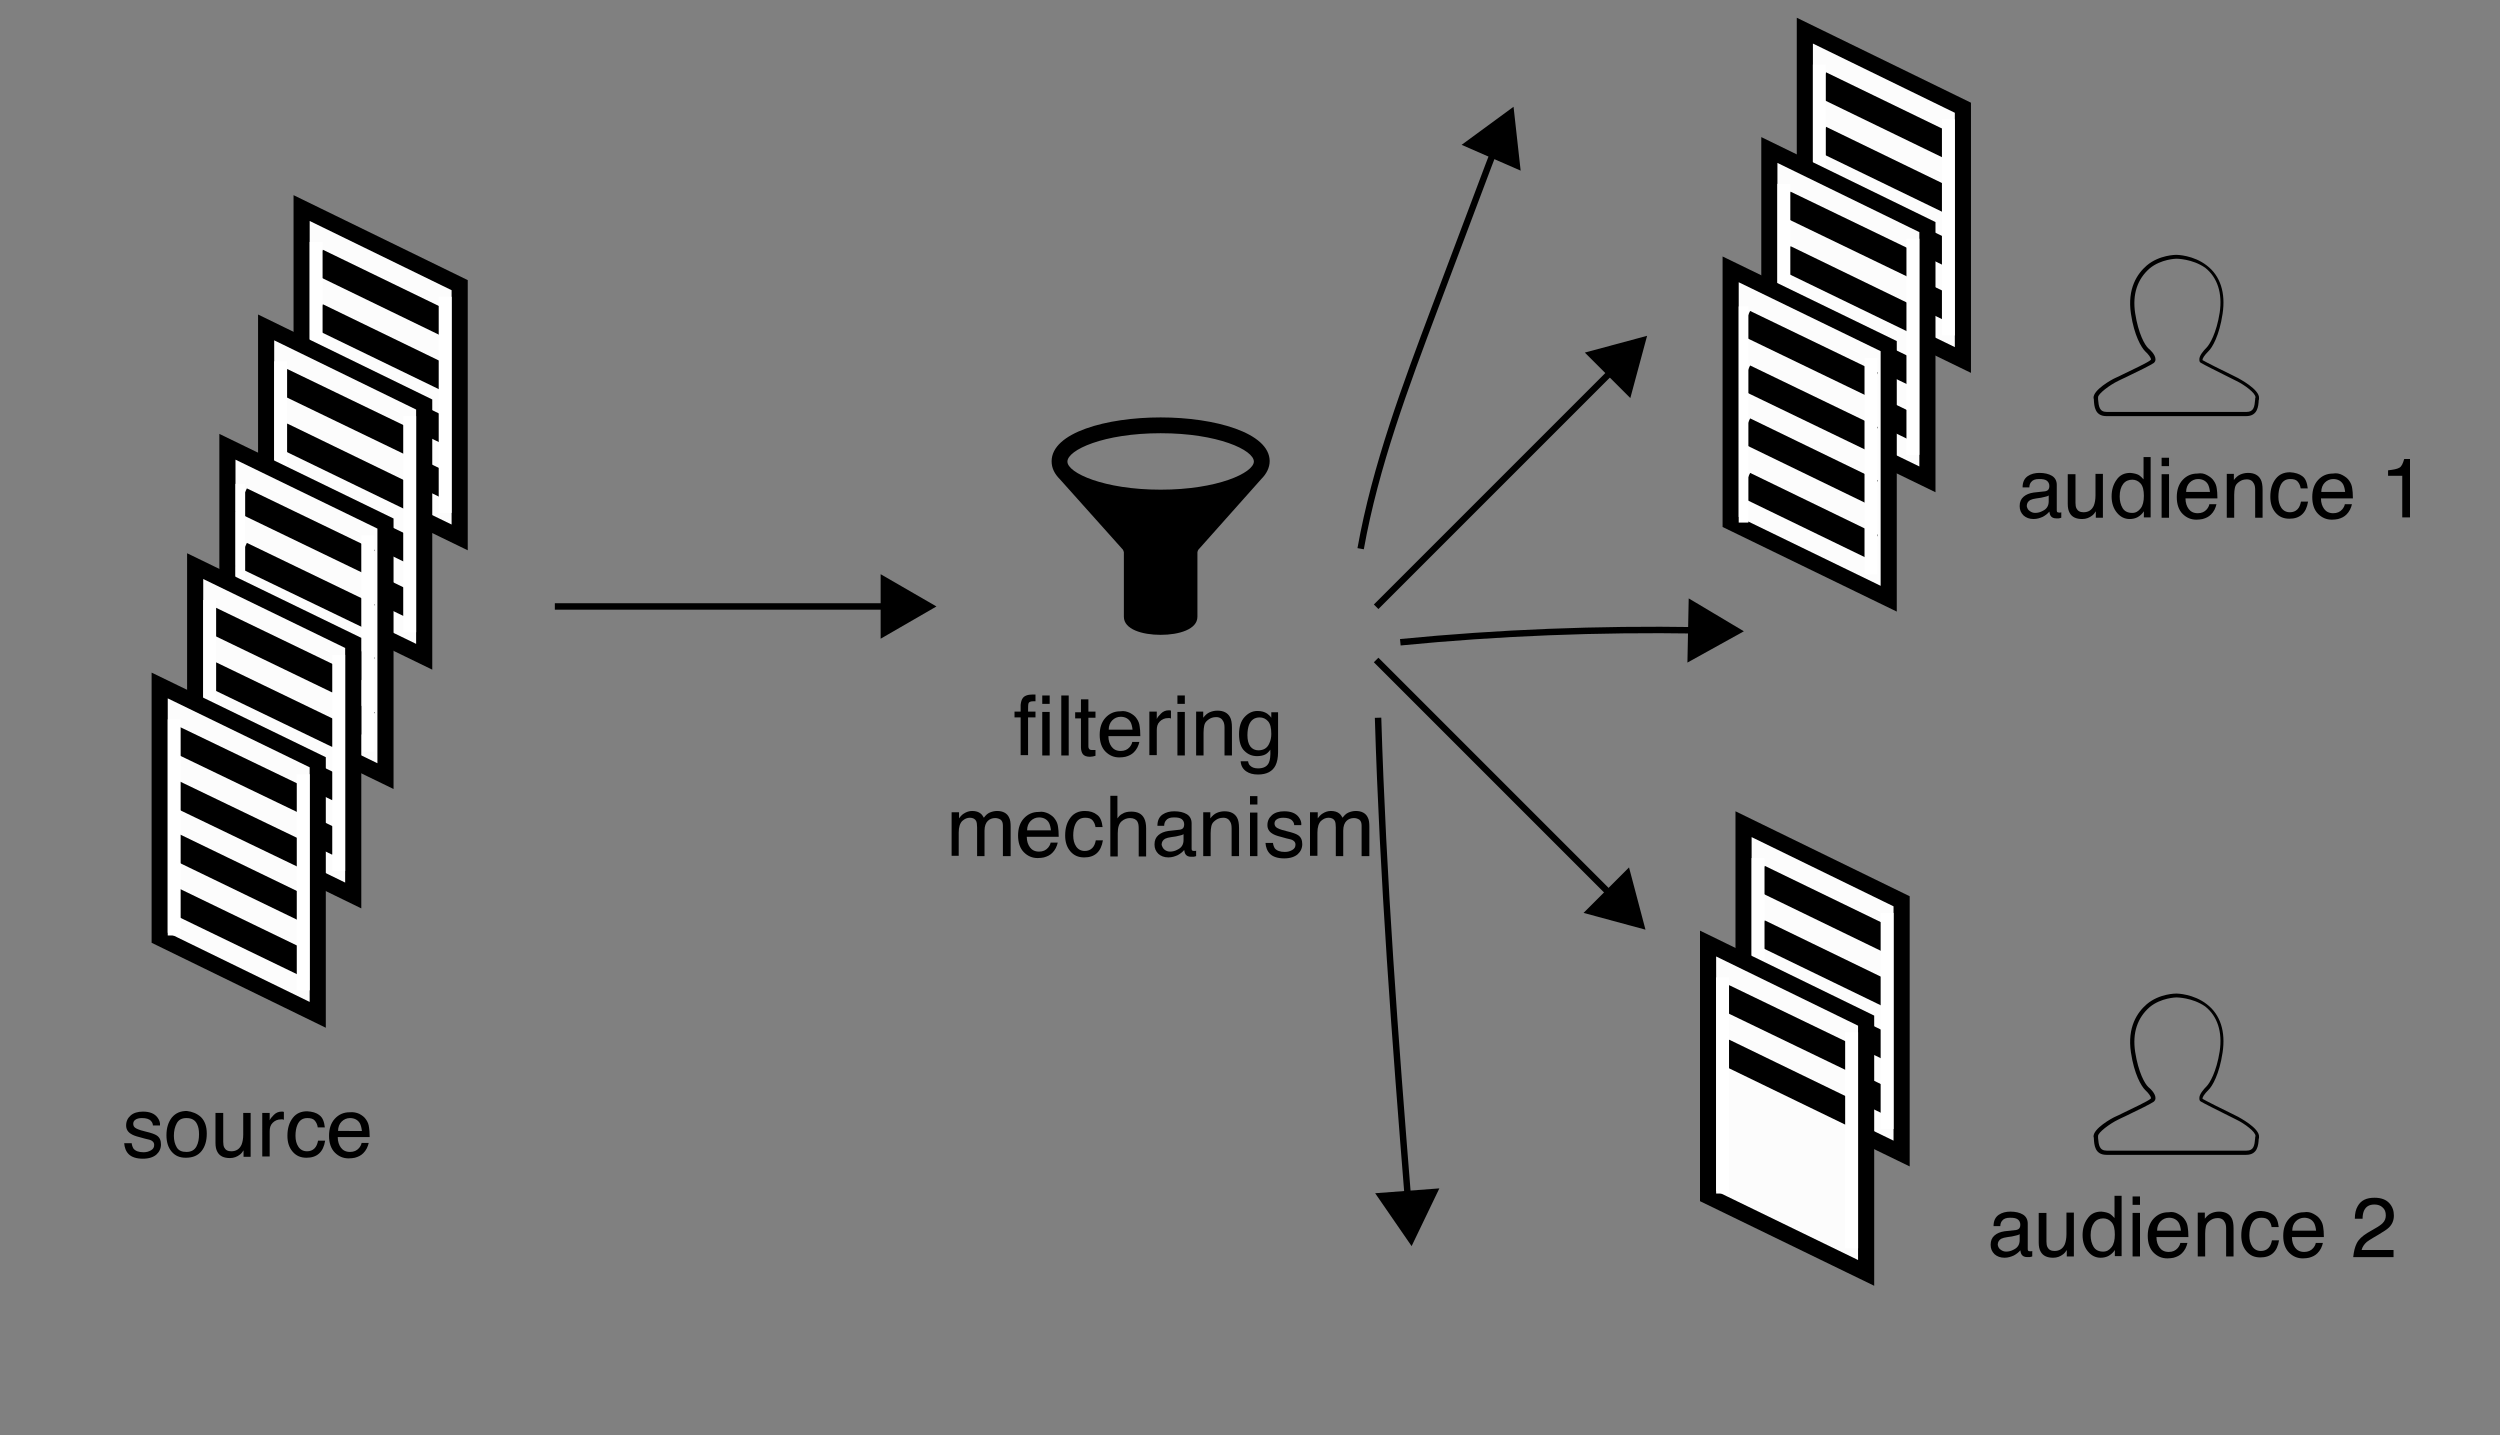 <?xml version="1.0" encoding="utf-8"?>
<!-- Generator: Adobe Illustrator 17.1.0, SVG Export Plug-In . SVG Version: 6.00 Build 0)  -->
<!DOCTYPE svg PUBLIC "-//W3C//DTD SVG 1.1//EN" "http://www.w3.org/Graphics/SVG/1.1/DTD/svg11.dtd">
<svg version="1.1" id="Layer_1" xmlns="http://www.w3.org/2000/svg" xmlns:xlink="http://www.w3.org/1999/xlink" x="0px" y="0px"
	 viewBox="0 0 775 445" style="enable-background:new 0 0 775 445;" xml:space="preserve">
<rect x="0" y="0" width="775" height="445" fill="#808080" stroke="none"/>
<path d="M359.8,151.8c-17.6,0-28.9-5.2-28.9-8.7c0-3.6,11.2-8.8,28.9-8.8s28.9,5.2,28.9,8.8C388.6,146.6,377.4,151.8,359.8,151.8z
	 M359.8,129.4c-16.8,0-33.8,4.7-33.8,13.6c0,2.1,0.9,3.9,2.6,5.6l19.5,21.8c0.1,0.2,0.3,0.6,0.3,0.8v20c0,3.9,5.7,5.6,11.4,5.6
	c5.7,0,11.4-1.7,11.4-5.6v-20c0-0.2,0.2-0.7,0.3-0.8l19.5-21.9c1.6-1.6,2.6-3.5,2.6-5.6C393.5,134.1,376.5,129.4,359.8,129.4z"/>
<g>
	<polygon style="fill:#FCFCFC;stroke:#000000;stroke-width:5;stroke-miterlimit:10;" points="142.5,166.6 93.5,142.8 93.5,64.5 
		142.5,88.4 	"/>
	<line style="fill:none;stroke:#000000;stroke-width:8;stroke-miterlimit:10;" x1="98.3" y1="81" x2="137.9" y2="100.2"/>
	<line style="fill:none;stroke:#000000;stroke-width:8;stroke-miterlimit:10;" x1="98.3" y1="97.9" x2="137.9" y2="117.1"/>
	<line style="fill:none;stroke:#000000;stroke-width:8;stroke-miterlimit:10;" x1="98.3" y1="114.3" x2="137.9" y2="133.5"/>
	<line style="fill:none;stroke:#000000;stroke-width:8;stroke-miterlimit:10;" x1="98.3" y1="131.2" x2="137.9" y2="150.4"/>
	<rect x="96" y="75" style="fill:#FFFFFF;" width="4" height="67"/>
	<rect x="136" y="92" style="fill:#FFFFFF;" width="4" height="67"/>
</g>
<g>
	<polygon style="fill:#FCFCFC;stroke:#000000;stroke-width:5;stroke-miterlimit:10;" points="131.5,203.6 82.5,179.8 82.5,101.5 
		131.5,125.4 	"/>
	<line style="fill:none;stroke:#000000;stroke-width:8;stroke-miterlimit:10;" x1="87.3" y1="118" x2="126.9" y2="137.1"/>
	<line style="fill:none;stroke:#000000;stroke-width:8;stroke-miterlimit:10;" x1="87.3" y1="134.9" x2="126.9" y2="154.1"/>
	<line style="fill:none;stroke:#000000;stroke-width:8;stroke-miterlimit:10;" x1="87.3" y1="151.3" x2="126.9" y2="170.5"/>
	<line style="fill:none;stroke:#000000;stroke-width:8;stroke-miterlimit:10;" x1="87.3" y1="168.2" x2="126.9" y2="187.4"/>
	<rect x="85" y="112" style="fill:#FFFFFF;" width="4" height="67"/>
	<rect x="125" y="129" style="fill:#FFFFFF;" width="4" height="67"/>
</g>
<g>
	<polygon style="fill:#FCFCFC;stroke:#000000;stroke-width:5;stroke-miterlimit:10;" points="119.5,240.6 70.5,216.8 70.5,138.5 
		119.5,162.3 	"/>
	<line style="fill:none;stroke:#000000;stroke-width:8;stroke-miterlimit:10;" x1="74.8" y1="155" x2="114.4" y2="174.1"/>
	<line style="fill:none;stroke:#000000;stroke-width:8;stroke-miterlimit:10;" x1="74.8" y1="171.9" x2="114.4" y2="191"/>
	<line style="fill:none;stroke:#000000;stroke-width:8;stroke-miterlimit:10;" x1="74.8" y1="188.3" x2="114.4" y2="207.5"/>
	<line style="fill:none;stroke:#000000;stroke-width:8;stroke-miterlimit:10;" x1="74.8" y1="205.2" x2="114.4" y2="224.4"/>
	<rect x="73" y="150" style="fill:#FFFFFF;" width="3" height="67"/>
	<rect x="112" y="166" style="fill:#FFFFFF;" width="4" height="67"/>
</g>
<g>
	<polygon style="fill:#FCFCFC;stroke:#000000;stroke-width:5;stroke-miterlimit:10;" points="109.5,277.6 60.5,253.7 60.5,175.5 
		109.5,199.3 	"/>
	<line style="fill:none;stroke:#000000;stroke-width:8;stroke-miterlimit:10;" x1="65.2" y1="192" x2="104.8" y2="211.1"/>
	<line style="fill:none;stroke:#000000;stroke-width:8;stroke-miterlimit:10;" x1="65.2" y1="208.9" x2="104.8" y2="228"/>
	<line style="fill:none;stroke:#000000;stroke-width:8;stroke-miterlimit:10;" x1="65.2" y1="225.3" x2="104.8" y2="244.5"/>
	<line style="fill:none;stroke:#000000;stroke-width:8;stroke-miterlimit:10;" x1="65.2" y1="242.2" x2="104.8" y2="261.4"/>
	<rect x="63" y="186" style="fill:#FFFFFF;" width="4" height="67"/>
	<rect x="103" y="203" style="fill:#FFFFFF;" width="4" height="67"/>
</g>
<g>
	<polygon style="fill:#FCFCFC;stroke:#000000;stroke-width:5;stroke-miterlimit:10;" points="98.5,314.6 49.5,290.7 49.5,212.5 
		98.5,236.3 	"/>
	<line style="fill:none;stroke:#000000;stroke-width:8;stroke-miterlimit:10;" x1="54.1" y1="229" x2="93.8" y2="248.1"/>
	<line style="fill:none;stroke:#000000;stroke-width:8;stroke-miterlimit:10;" x1="54.1" y1="245.9" x2="93.8" y2="265"/>
	<line style="fill:none;stroke:#000000;stroke-width:8;stroke-miterlimit:10;" x1="54.1" y1="262.3" x2="93.8" y2="281.5"/>
	<line style="fill:none;stroke:#000000;stroke-width:8;stroke-miterlimit:10;" x1="54.1" y1="279.2" x2="93.8" y2="298.4"/>
	<rect x="52" y="223" style="fill:#FFFFFF;" width="4" height="67"/>
	<rect x="92" y="240" style="fill:#FFFFFF;" width="4" height="67"/>
</g>
<g>
	<polygon style="fill:#FCFCFC;stroke:#000000;stroke-width:5;stroke-miterlimit:10;" points="608.5,111.6 559.5,87.8 559.5,9.5 
		608.5,33.4 	"/>
	<line style="fill:none;stroke:#000000;stroke-width:8;stroke-miterlimit:10;" x1="564.3" y1="26" x2="603.9" y2="45.2"/>
	<line style="fill:none;stroke:#000000;stroke-width:8;stroke-miterlimit:10;" x1="564.3" y1="42.9" x2="603.9" y2="62.1"/>
	<line style="fill:none;stroke:#000000;stroke-width:8;stroke-miterlimit:10;" x1="564.3" y1="59.3" x2="603.9" y2="78.5"/>
	<line style="fill:none;stroke:#000000;stroke-width:8;stroke-miterlimit:10;" x1="564.3" y1="76.2" x2="603.9" y2="95.4"/>
	<rect x="562" y="20" style="fill:#FFFFFF;" width="4" height="67"/>
	<rect x="602" y="37" style="fill:#FFFFFF;" width="4" height="67"/>
</g>
<g>
	<polygon style="fill:#FCFCFC;stroke:#000000;stroke-width:5;stroke-miterlimit:10;" points="597.5,148.6 548.5,124.8 548.5,46.5 
		597.5,70.4 	"/>
	<line style="fill:none;stroke:#000000;stroke-width:8;stroke-miterlimit:10;" x1="553.3" y1="63" x2="592.9" y2="82.1"/>
	<line style="fill:none;stroke:#000000;stroke-width:8;stroke-miterlimit:10;" x1="553.3" y1="79.9" x2="592.9" y2="99.1"/>
	<line style="fill:none;stroke:#000000;stroke-width:8;stroke-miterlimit:10;" x1="553.3" y1="96.3" x2="592.9" y2="115.5"/>
	<line style="fill:none;stroke:#000000;stroke-width:8;stroke-miterlimit:10;" x1="553.3" y1="113.2" x2="592.9" y2="132.4"/>
	<rect x="551" y="57" style="fill:#FFFFFF;" width="4" height="67"/>
	<rect x="591" y="74" style="fill:#FFFFFF;" width="4" height="67"/>
</g>
<polygon style="fill:#FCFCFC;stroke:#000000;stroke-width:5;stroke-miterlimit:10;" points="585.5,185.6 536.5,161.8 536.5,83.5 
	585.5,107.3 "/>
<line style="fill:none;stroke:#000000;stroke-width:8;stroke-miterlimit:10;" x1="540.8" y1="100" x2="580.4" y2="119.1"/>
<line style="fill:none;stroke:#000000;stroke-width:8;stroke-miterlimit:10;" x1="540.8" y1="116.9" x2="580.4" y2="136"/>
<line style="fill:none;stroke:#000000;stroke-width:8;stroke-miterlimit:10;" x1="540.8" y1="133.3" x2="580.4" y2="152.5"/>
<line style="fill:none;stroke:#000000;stroke-width:8;stroke-miterlimit:10;" x1="540.8" y1="150.2" x2="580.4" y2="169.4"/>
<rect x="539" y="95" style="fill:#FFFFFF;" width="3" height="67"/>
<rect x="578" y="111" style="fill:#FFFFFF;" width="4" height="67"/>
<g>
	<polygon style="fill:#FCFCFC;stroke:#000000;stroke-width:5;stroke-miterlimit:10;" points="589.5,357.6 540.5,333.8 540.5,255.5 
		589.5,279.4 	"/>
	<line style="fill:none;stroke:#000000;stroke-width:8;stroke-miterlimit:10;" x1="545.3" y1="272" x2="584.9" y2="291.2"/>
	<line style="fill:none;stroke:#000000;stroke-width:8;stroke-miterlimit:10;" x1="545.3" y1="288.9" x2="584.9" y2="308.1"/>
	<line style="fill:none;stroke:#000000;stroke-width:8;stroke-miterlimit:10;" x1="545.3" y1="305.3" x2="584.9" y2="324.5"/>
	<line style="fill:none;stroke:#000000;stroke-width:8;stroke-miterlimit:10;" x1="545.3" y1="322.2" x2="584.9" y2="341.4"/>
	<rect x="543" y="266" style="fill:#FFFFFF;" width="4" height="67"/>
	<rect x="583" y="283" style="fill:#FFFFFF;" width="4" height="67"/>
</g>
<polygon style="fill:#FCFCFC;stroke:#000000;stroke-width:5;stroke-miterlimit:10;" points="578.5,394.6 529.5,370.8 529.5,292.5 
	578.5,316.4 "/>
<line style="fill:none;stroke:#000000;stroke-width:8;stroke-miterlimit:10;" x1="534.3" y1="309" x2="573.9" y2="328.1"/>
<line style="fill:none;stroke:#000000;stroke-width:8;stroke-miterlimit:10;" x1="534.3" y1="325.9" x2="573.9" y2="345.1"/>
<rect x="532" y="303" style="fill:#FFFFFF;" width="4" height="67"/>
<rect x="572" y="320" style="fill:#FFFFFF;" width="4" height="67"/>
<path d="M674.7,80.2c-0.1,0-4.8,0.1-8.3,3c-3.8,3.3-5.4,8-4.5,13.9c1,6.4,3,9.9,4.1,10.9c0.4,0.3,2.2,1.9,2.2,3.4
	c0,0.5-0.2,0.8-0.5,1.1c-0.8,0.6-4.6,2.5-8.8,4.5c-1,0.5-1.8,0.8-2.3,1.1c-2.5,1.2-6.3,4-6.2,5.1c0,0.2,0,0.4,0,0.6
	c0.2,2.2,0.4,3.9,2.7,3.9h43.3c2.3,0,2.5-1.6,2.7-3.9c0-0.2,0-0.4,0.1-0.6c0.1-1.3-3.4-3.9-5.9-5.1c-0.4-0.2-1-0.5-1.8-0.9
	c-4.2-2.1-8.4-4.2-9.2-4.7c-0.4-0.2-0.5-0.5-0.5-1c-0.1-1.2,1.3-2.8,2.2-3.7c1-1,3.1-4.5,4.1-10.9c0.9-6-0.7-10.9-4.5-13.9
	C679.6,80.2,674.7,80.2,674.7,80.2z M696.3,129H653c-3.6,0-3.8-3.1-3.9-5c0-0.2,0-0.4-0.1-0.6c-0.2-2.5,5.7-5.8,6.9-6.3
	c0.5-0.2,1.3-0.6,2.3-1.1c2.7-1.3,7.8-3.7,8.5-4.4c0.1-0.1,0.1-0.1,0.1-0.2c0-0.5-0.8-1.6-1.8-2.5c-1.2-1.2-3.4-4.9-4.4-11.6
	c-1.2-7.9,2-12.5,4.9-15c3.9-3.3,9-3.3,9.2-3.3c0.2,0,5.3,0.1,9.4,3.3c4.2,3.2,5.9,8.5,4.9,15c-1,6.7-3.2,10.5-4.4,11.6
	c-1.3,1.3-1.9,2.3-1.8,2.7c0,0.1,0,0.1,0.1,0.1c0.8,0.5,6.2,3.2,9.1,4.6c0.8,0.4,1.4,0.7,1.8,0.9c0.1,0.1,6.8,3.5,6.5,6.3
	c0,0.2,0,0.4-0.1,0.6C700.1,125.9,699.9,129,696.3,129z"/>
<path d="M674.7,309.2c-0.1,0-4.8,0.1-8.3,3c-3.8,3.3-5.4,8-4.5,13.9c1,6.4,3,9.9,4.1,10.9c0.4,0.3,2.2,1.9,2.2,3.4
	c0,0.5-0.2,0.8-0.5,1.1c-0.8,0.6-4.6,2.5-8.8,4.5c-1,0.5-1.8,0.8-2.3,1.1c-2.5,1.2-6.3,4-6.2,5.1c0,0.2,0,0.4,0,0.6
	c0.2,2.2,0.4,3.9,2.7,3.9h43.3c2.3,0,2.5-1.6,2.7-3.9c0-0.2,0-0.4,0.1-0.6c0.1-1.3-3.4-3.9-5.9-5.1c-0.4-0.2-1-0.5-1.8-0.9
	c-4.2-2.1-8.4-4.2-9.2-4.7c-0.4-0.2-0.5-0.5-0.5-1c-0.1-1.2,1.3-2.8,2.2-3.7c1-1,3.1-4.5,4.1-10.9c0.9-6-0.7-10.9-4.5-13.9
	C679.6,309.2,674.7,309.2,674.7,309.2z M696.3,358H653c-3.6,0-3.8-3.1-3.9-5c0-0.2,0-0.4-0.1-0.6c-0.2-2.5,5.7-5.8,6.9-6.3
	c0.5-0.2,1.3-0.6,2.3-1.1c2.7-1.3,7.8-3.7,8.5-4.4c0.1-0.1,0.1-0.1,0.1-0.2c0-0.5-0.8-1.6-1.8-2.5c-1.2-1.2-3.4-4.9-4.4-11.6
	c-1.2-7.9,2-12.5,4.9-15c3.9-3.3,9-3.3,9.2-3.3c0.2,0,5.3,0.1,9.4,3.3c4.2,3.2,5.9,8.5,4.9,15c-1,6.7-3.2,10.5-4.4,11.6
	c-1.3,1.3-1.9,2.3-1.8,2.7c0,0.1,0,0.1,0.1,0.1c0.8,0.5,6.2,3.2,9.1,4.6c0.8,0.4,1.4,0.7,1.8,0.9c0.1,0.1,6.8,3.5,6.5,6.3
	c0,0.2,0,0.4-0.1,0.6C700.1,354.9,699.9,358,696.3,358z"/>
<g>
	<g>
		<path d="M634,152.3c0.5-0.1,0.9-0.3,1.1-0.7c0.1-0.2,0.2-0.5,0.2-0.9c0-0.8-0.3-1.3-0.8-1.7c-0.6-0.4-1.3-0.5-2.4-0.5
			c-1.2,0-2,0.3-2.5,1c-0.3,0.4-0.5,0.9-0.5,1.6h-2.1c0-1.7,0.6-2.8,1.6-3.5c1-0.7,2.3-1,3.6-1c1.6,0,2.9,0.3,3.9,0.9
			c1,0.6,1.5,1.6,1.5,2.8v7.8c0,0.2,0,0.4,0.1,0.6c0.1,0.1,0.3,0.2,0.6,0.2c0.1,0,0.2,0,0.3,0s0.3,0,0.4-0.1v1.7
			c-0.4,0.1-0.6,0.2-0.8,0.2s-0.4,0-0.8,0c-0.8,0-1.4-0.3-1.7-0.8c-0.2-0.3-0.3-0.7-0.4-1.3c-0.5,0.6-1.1,1.1-2,1.6
			c-0.9,0.4-1.8,0.7-2.9,0.7c-1.3,0-2.3-0.4-3.1-1.1c-0.8-0.8-1.2-1.7-1.2-2.9c0-1.3,0.4-2.2,1.2-2.9c0.8-0.7,1.8-1.1,3.1-1.3
			L634,152.3z M629.2,158.4c0.5,0.4,1.1,0.6,1.7,0.6c0.8,0,1.6-0.2,2.3-0.6c1.3-0.6,1.9-1.6,1.9-3v-1.8c-0.3,0.2-0.6,0.3-1.1,0.4
			c-0.4,0.1-0.9,0.2-1.3,0.3l-1.4,0.2c-0.8,0.1-1.5,0.3-1.9,0.5c-0.7,0.4-1.1,1-1.1,1.9C628.4,157.5,628.7,158.1,629.2,158.4z"/>
		<path d="M643.4,146.9v9c0,0.7,0.1,1.3,0.3,1.7c0.4,0.8,1.1,1.2,2.2,1.2c1.5,0,2.6-0.7,3.2-2.1c0.3-0.8,0.5-1.8,0.5-3.1v-6.7h2.3
			v13.6h-2.2l0-2c-0.3,0.5-0.7,1-1.1,1.3c-0.9,0.7-1.9,1.1-3.1,1.1c-1.9,0-3.2-0.6-3.9-1.9c-0.4-0.7-0.6-1.6-0.6-2.8v-9.2H643.4z"/>
		<path d="M663.1,147.3c0.4,0.3,0.9,0.7,1.4,1.3v-6.9h2.2v18.7h-2.1v-1.9c-0.5,0.8-1.2,1.4-1.9,1.8c-0.7,0.4-1.6,0.6-2.5,0.6
			c-1.5,0-2.8-0.6-3.9-1.9c-1.1-1.3-1.7-3-1.7-5.1c0-2,0.5-3.7,1.5-5.1c1-1.5,2.4-2.2,4.3-2.2C661.5,146.7,662.4,146.9,663.1,147.3z
			 M658,157.5c0.6,1,1.6,1.5,3,1.5c1.1,0,1.9-0.5,2.6-1.4c0.7-0.9,1-2.2,1-3.9c0-1.7-0.3-3-1-3.8c-0.7-0.8-1.6-1.2-2.6-1.2
			c-1.1,0-2.1,0.4-2.8,1.3c-0.7,0.9-1.1,2.2-1.1,3.9C657.1,155.3,657.4,156.5,658,157.5z"/>
		<path d="M670.1,141.9h2.3v2.6h-2.3V141.9z M670.1,147h2.3v13.5h-2.3V147z"/>
		<path d="M684.2,147.3c0.9,0.5,1.6,1,2.1,1.8c0.5,0.7,0.8,1.5,0.9,2.4c0.1,0.6,0.2,1.6,0.2,3h-9.9c0,1.4,0.4,2.5,1,3.3
			s1.5,1.3,2.8,1.3c1.2,0,2.1-0.4,2.8-1.2c0.4-0.5,0.7-1,0.8-1.6h2.2c-0.1,0.5-0.3,1.1-0.6,1.7c-0.3,0.6-0.7,1.1-1.1,1.5
			c-0.7,0.7-1.5,1.1-2.6,1.4c-0.5,0.1-1.2,0.2-1.9,0.2c-1.7,0-3.1-0.6-4.3-1.8c-1.2-1.2-1.8-3-1.8-5.2c0-2.2,0.6-4,1.8-5.3
			s2.7-2,4.6-2C682.4,146.6,683.3,146.8,684.2,147.3z M685.1,152.6c-0.1-1-0.3-1.8-0.6-2.4c-0.6-1.1-1.7-1.7-3.1-1.7
			c-1,0-1.9,0.4-2.6,1.1s-1.1,1.7-1.1,2.9H685.1z"/>
		<path d="M690.3,146.9h2.2v1.9c0.6-0.8,1.3-1.4,2-1.7s1.5-0.5,2.4-0.5c1.9,0,3.2,0.7,3.9,2c0.4,0.7,0.6,1.8,0.6,3.2v8.7h-2.3v-8.6
			c0-0.8-0.1-1.5-0.4-2c-0.4-0.8-1.1-1.3-2.2-1.3c-0.5,0-1,0.1-1.3,0.2c-0.6,0.2-1.2,0.6-1.7,1.1c-0.4,0.4-0.6,0.9-0.7,1.4
			c-0.1,0.5-0.2,1.2-0.2,2.1v7.1h-2.3V146.9z"/>
		<path d="M713.7,147.6c1,0.7,1.5,2,1.7,3.8h-2.2c-0.1-0.8-0.4-1.5-0.9-2.1s-1.3-0.8-2.3-0.8c-1.5,0-2.5,0.7-3.1,2.1
			c-0.4,0.9-0.6,2.1-0.6,3.4c0,1.4,0.3,2.5,0.9,3.4c0.6,0.9,1.5,1.4,2.7,1.4c0.9,0,1.7-0.3,2.3-0.9c0.6-0.6,0.9-1.4,1.1-2.4h2.2
			c-0.3,1.8-0.9,3.1-1.9,4s-2.3,1.3-3.9,1.3c-1.8,0-3.2-0.6-4.3-1.9s-1.6-2.9-1.6-4.9c0-2.4,0.6-4.2,1.7-5.6s2.6-2,4.4-2
			C711.5,146.5,712.8,146.9,713.7,147.6z"/>
		<path d="M726.2,147.3c0.9,0.5,1.6,1,2.1,1.8c0.5,0.7,0.8,1.5,0.9,2.4c0.1,0.6,0.2,1.6,0.2,3h-9.9c0,1.4,0.4,2.5,1,3.3
			s1.5,1.3,2.8,1.3c1.2,0,2.1-0.4,2.8-1.2c0.4-0.5,0.7-1,0.8-1.6h2.2c-0.1,0.5-0.3,1.1-0.6,1.7c-0.3,0.6-0.7,1.1-1.1,1.5
			c-0.7,0.7-1.5,1.1-2.6,1.4c-0.5,0.1-1.2,0.2-1.9,0.2c-1.7,0-3.1-0.6-4.3-1.8c-1.2-1.2-1.8-3-1.8-5.2c0-2.2,0.6-4,1.8-5.3
			s2.7-2,4.6-2C724.3,146.6,725.3,146.8,726.2,147.3z M727,152.6c-0.1-1-0.3-1.8-0.6-2.4c-0.6-1.1-1.7-1.7-3.1-1.7
			c-1,0-1.9,0.4-2.6,1.1s-1.1,1.7-1.1,2.9H727z"/>
		<path d="M740.3,147.6v-1.8c1.7-0.2,2.8-0.4,3.5-0.8s1.1-1.3,1.5-2.7h1.8v18.1h-2.4v-12.9H740.3z"/>
	</g>
</g>
<g>
	<path d="M625,381.3c0.5-0.1,0.9-0.3,1.1-0.7c0.1-0.2,0.2-0.5,0.2-0.9c0-0.8-0.3-1.3-0.8-1.7c-0.6-0.4-1.3-0.5-2.4-0.5
		c-1.2,0-2,0.3-2.5,1c-0.3,0.4-0.5,0.9-0.5,1.6h-2.1c0-1.7,0.6-2.8,1.6-3.5c1-0.7,2.3-1,3.6-1c1.6,0,2.9,0.3,3.9,0.9
		c1,0.6,1.5,1.6,1.5,2.8v7.8c0,0.2,0,0.4,0.1,0.6c0.1,0.1,0.3,0.2,0.6,0.2c0.1,0,0.2,0,0.3,0s0.3,0,0.4-0.1v1.7
		c-0.4,0.1-0.6,0.2-0.8,0.2s-0.4,0-0.8,0c-0.8,0-1.4-0.3-1.7-0.8c-0.2-0.3-0.3-0.7-0.4-1.3c-0.5,0.6-1.1,1.1-2,1.6
		c-0.9,0.4-1.8,0.7-2.9,0.7c-1.3,0-2.3-0.4-3.1-1.1c-0.8-0.8-1.2-1.7-1.2-2.9c0-1.3,0.4-2.2,1.2-2.9c0.8-0.7,1.8-1.1,3.1-1.3
		L625,381.3z M620.2,387.4c0.5,0.4,1.1,0.6,1.7,0.6c0.8,0,1.6-0.2,2.3-0.6c1.3-0.6,1.9-1.6,1.9-3v-1.8c-0.3,0.2-0.6,0.3-1.1,0.4
		c-0.4,0.1-0.9,0.2-1.3,0.3l-1.4,0.2c-0.8,0.1-1.5,0.3-1.9,0.5c-0.7,0.4-1.1,1-1.1,1.9C619.4,386.5,619.7,387.1,620.2,387.4z"/>
	<path d="M634.4,375.9v9c0,0.7,0.1,1.3,0.3,1.7c0.4,0.8,1.1,1.2,2.2,1.2c1.5,0,2.6-0.7,3.2-2.1c0.3-0.8,0.5-1.8,0.5-3.1v-6.7h2.3
		v13.6h-2.2l0-2c-0.3,0.5-0.7,1-1.1,1.3c-0.9,0.7-1.9,1.1-3.1,1.1c-1.9,0-3.2-0.6-3.9-1.9c-0.4-0.7-0.6-1.6-0.6-2.8v-9.2H634.4z"/>
	<path d="M654.1,376.3c0.4,0.3,0.9,0.7,1.4,1.3v-6.9h2.2v18.7h-2.1v-1.9c-0.5,0.8-1.2,1.4-1.9,1.8c-0.7,0.4-1.6,0.6-2.5,0.6
		c-1.5,0-2.8-0.6-3.9-1.9c-1.1-1.3-1.7-3-1.7-5.1c0-2,0.5-3.7,1.5-5.1c1-1.5,2.4-2.2,4.3-2.2C652.5,375.7,653.4,375.9,654.1,376.3z
		 M649,386.5c0.6,1,1.6,1.5,3,1.5c1.1,0,1.9-0.5,2.6-1.4c0.7-0.9,1-2.2,1-3.9c0-1.7-0.3-3-1-3.8c-0.7-0.8-1.6-1.2-2.6-1.2
		c-1.1,0-2.1,0.4-2.8,1.3c-0.7,0.9-1.1,2.2-1.1,3.9C648.1,384.3,648.4,385.5,649,386.5z"/>
	<path d="M661.1,370.9h2.3v2.6h-2.3V370.9z M661.1,376h2.3v13.5h-2.3V376z"/>
	<path d="M675.2,376.3c0.9,0.5,1.6,1,2.1,1.8c0.5,0.7,0.8,1.5,0.9,2.4c0.1,0.6,0.2,1.6,0.2,3h-9.9c0,1.4,0.4,2.5,1,3.3
		s1.5,1.3,2.8,1.3c1.2,0,2.1-0.4,2.8-1.2c0.4-0.5,0.7-1,0.8-1.6h2.2c-0.1,0.5-0.3,1.1-0.6,1.7c-0.3,0.6-0.7,1.1-1.1,1.5
		c-0.7,0.7-1.5,1.1-2.6,1.4c-0.5,0.1-1.2,0.2-1.9,0.2c-1.7,0-3.1-0.6-4.3-1.8c-1.2-1.2-1.8-3-1.8-5.2c0-2.2,0.6-4,1.8-5.3
		s2.7-2,4.6-2C673.4,375.6,674.3,375.8,675.2,376.3z M676.1,381.6c-0.1-1-0.3-1.8-0.6-2.4c-0.6-1.1-1.7-1.7-3.1-1.7
		c-1,0-1.9,0.4-2.6,1.1s-1.1,1.7-1.1,2.9H676.1z"/>
	<path d="M681.3,375.9h2.2v1.9c0.6-0.8,1.3-1.4,2-1.7s1.5-0.5,2.4-0.5c1.9,0,3.2,0.7,3.9,2c0.4,0.7,0.6,1.8,0.6,3.2v8.7h-2.3v-8.6
		c0-0.8-0.1-1.5-0.4-2c-0.4-0.8-1.1-1.3-2.2-1.3c-0.5,0-1,0.1-1.3,0.2c-0.6,0.2-1.2,0.6-1.7,1.1c-0.4,0.4-0.6,0.9-0.7,1.4
		c-0.1,0.5-0.2,1.2-0.2,2.1v7.1h-2.3V375.9z"/>
	<path d="M704.7,376.6c1,0.7,1.5,2,1.7,3.8h-2.2c-0.1-0.8-0.4-1.5-0.9-2.1s-1.3-0.8-2.3-0.8c-1.5,0-2.5,0.7-3.1,2.1
		c-0.4,0.9-0.6,2.1-0.6,3.4c0,1.4,0.3,2.5,0.9,3.4c0.6,0.9,1.5,1.4,2.7,1.4c0.9,0,1.7-0.3,2.3-0.9c0.6-0.6,0.9-1.4,1.1-2.4h2.2
		c-0.3,1.8-0.9,3.1-1.9,4s-2.3,1.3-3.9,1.3c-1.8,0-3.2-0.6-4.3-1.9s-1.6-2.9-1.6-4.9c0-2.4,0.6-4.2,1.7-5.6s2.6-2,4.4-2
		C702.5,375.5,703.8,375.9,704.7,376.6z"/>
	<path d="M717.2,376.3c0.9,0.5,1.6,1,2.1,1.8c0.5,0.7,0.8,1.5,0.9,2.4c0.1,0.6,0.2,1.6,0.2,3h-9.9c0,1.4,0.4,2.5,1,3.3
		s1.5,1.3,2.8,1.3c1.2,0,2.1-0.4,2.8-1.2c0.4-0.5,0.7-1,0.8-1.6h2.2c-0.1,0.5-0.3,1.1-0.6,1.7c-0.3,0.6-0.7,1.1-1.1,1.5
		c-0.7,0.7-1.5,1.1-2.6,1.4c-0.5,0.1-1.2,0.2-1.9,0.2c-1.7,0-3.1-0.6-4.3-1.8c-1.2-1.2-1.8-3-1.8-5.2c0-2.2,0.6-4,1.8-5.3
		s2.7-2,4.6-2C715.3,375.6,716.3,375.8,717.2,376.3z M718,381.6c-0.1-1-0.3-1.8-0.6-2.4c-0.6-1.1-1.7-1.7-3.1-1.7
		c-1,0-1.9,0.4-2.6,1.1s-1.1,1.7-1.1,2.9H718z"/>
	<path d="M730.6,385.4c0.6-1.2,1.7-2.2,3.3-3.2l2.4-1.4c1.1-0.6,1.9-1.2,2.3-1.6c0.7-0.7,1-1.5,1-2.4c0-1.1-0.3-1.9-1-2.5
		c-0.6-0.6-1.5-0.9-2.5-0.9c-1.6,0-2.6,0.6-3.2,1.8c-0.3,0.6-0.5,1.5-0.5,2.6H730c0-1.6,0.3-2.9,0.9-3.9c1-1.8,2.7-2.6,5.2-2.6
		c2.1,0,3.6,0.6,4.6,1.7c1,1.1,1.4,2.4,1.4,3.8c0,1.5-0.5,2.7-1.5,3.7c-0.6,0.6-1.7,1.3-3.2,2.2l-1.7,1c-0.8,0.5-1.5,0.9-2,1.3
		c-0.8,0.7-1.4,1.6-1.6,2.5h9.9v2.2h-12.5C729.7,387.9,730,386.6,730.6,385.4z"/>
</g>
<g>
	<path d="M317,216.5c0.5-0.8,1.6-1.2,3.1-1.2c0.1,0,0.3,0,0.4,0s0.3,0,0.5,0v2.1c-0.2,0-0.4,0-0.5,0c-0.1,0-0.2,0-0.3,0
		c-0.7,0-1.1,0.2-1.3,0.5s-0.2,1.3-0.2,2.7h2.3v1.8h-2.3v11.7h-2.3v-11.7h-1.9v-1.8h1.9v-2.1C316.5,217.6,316.7,216.9,317,216.5z"/>
	<path d="M323.1,215.6h2.3v2.6h-2.3V215.6z M323.1,220.7h2.3v13.5h-2.3V220.7z"/>
	<path d="M329,215.6h2.3v18.6H329V215.6z"/>
	<path d="M335.1,216.8h2.3v3.8h2.2v1.9h-2.2v8.9c0,0.5,0.2,0.8,0.5,1c0.2,0.1,0.5,0.1,0.9,0.1c0.1,0,0.2,0,0.4,0s0.3,0,0.4,0v1.8
		c-0.3,0.1-0.5,0.1-0.8,0.2c-0.3,0-0.6,0.1-0.9,0.1c-1.1,0-1.8-0.3-2.2-0.8s-0.6-1.3-0.6-2.1v-9h-1.8v-1.9h1.8V216.8z"/>
	<path d="M350.3,221c0.9,0.5,1.6,1,2.1,1.8c0.5,0.7,0.8,1.5,0.9,2.4c0.1,0.6,0.2,1.6,0.2,3h-9.9c0,1.4,0.4,2.5,1,3.3
		s1.5,1.3,2.8,1.3c1.2,0,2.1-0.4,2.8-1.2c0.4-0.5,0.7-1,0.8-1.6h2.2c-0.1,0.5-0.3,1.1-0.6,1.7c-0.3,0.6-0.7,1.1-1.1,1.5
		c-0.7,0.7-1.5,1.1-2.6,1.4c-0.5,0.1-1.2,0.2-1.9,0.2c-1.7,0-3.1-0.6-4.3-1.8c-1.2-1.2-1.8-3-1.8-5.2c0-2.2,0.6-4,1.8-5.3
		s2.7-2,4.6-2C348.5,220.3,349.4,220.6,350.3,221z M351.1,226.3c-0.1-1-0.3-1.8-0.6-2.4c-0.6-1.1-1.7-1.7-3.1-1.7
		c-1,0-1.9,0.4-2.6,1.1s-1.1,1.7-1.1,2.9H351.1z"/>
	<path d="M356.4,220.6h2.2v2.3c0.2-0.5,0.6-1,1.3-1.7s1.5-1,2.4-1c0,0,0.1,0,0.2,0s0.3,0,0.5,0.1v2.4c-0.1,0-0.3,0-0.4-0.1
		c-0.1,0-0.2,0-0.4,0c-1.2,0-2,0.4-2.7,1.1s-0.9,1.6-0.9,2.6v7.8h-2.3V220.6z"/>
	<path d="M365,215.6h2.3v2.6H365V215.6z M365,220.7h2.3v13.5H365V220.7z"/>
	<path d="M370.8,220.6h2.2v1.9c0.6-0.8,1.3-1.4,2-1.7s1.5-0.5,2.4-0.5c1.9,0,3.2,0.7,3.9,2c0.4,0.7,0.6,1.8,0.6,3.2v8.7h-2.3v-8.6
		c0-0.8-0.1-1.5-0.4-2c-0.4-0.8-1.1-1.3-2.2-1.3c-0.5,0-1,0.1-1.3,0.2c-0.6,0.2-1.2,0.6-1.7,1.1c-0.4,0.4-0.6,0.9-0.7,1.4
		c-0.1,0.5-0.2,1.2-0.2,2.1v7.1h-2.3V220.6z"/>
	<path d="M392.8,221.2c0.4,0.3,0.9,0.7,1.3,1.3v-1.7h2.1v12.4c0,1.7-0.3,3.1-0.8,4.1c-0.9,1.8-2.7,2.8-5.4,2.8c-1.5,0-2.7-0.3-3.7-1
		c-1-0.7-1.6-1.7-1.7-3.1h2.3c0.1,0.6,0.3,1.1,0.7,1.4c0.5,0.5,1.3,0.8,2.4,0.8c1.7,0,2.9-0.6,3.4-1.9c0.3-0.7,0.5-2,0.4-3.9
		c-0.5,0.7-1,1.2-1.6,1.5s-1.5,0.5-2.5,0.5c-1.5,0-2.8-0.5-3.9-1.6c-1.1-1-1.7-2.8-1.7-5.2c0-2.3,0.6-4.1,1.7-5.3s2.4-1.9,4-1.9
		C391.1,220.4,392,220.7,392.8,221.2z M393.1,223.6c-0.7-0.8-1.6-1.2-2.6-1.2c-1.6,0-2.7,0.8-3.3,2.3c-0.3,0.8-0.5,1.9-0.5,3.2
		c0,1.5,0.3,2.7,0.9,3.5c0.6,0.8,1.5,1.2,2.5,1.2c1.6,0,2.8-0.7,3.4-2.2c0.4-0.8,0.6-1.8,0.6-2.9
		C394.1,225.7,393.8,224.4,393.1,223.6z"/>
	<path d="M295,251.8h2.3v1.9c0.5-0.7,1-1.2,1.5-1.5c0.8-0.5,1.6-0.8,2.6-0.8c1.1,0,2,0.3,2.6,0.8c0.4,0.3,0.7,0.8,1,1.3
		c0.5-0.7,1.1-1.3,1.8-1.6s1.5-0.5,2.3-0.5c1.8,0,3.1,0.7,3.7,2c0.4,0.7,0.5,1.7,0.5,2.9v9.1h-2.4V256c0-0.9-0.2-1.5-0.7-1.9
		c-0.5-0.3-1-0.5-1.7-0.5c-0.9,0-1.7,0.3-2.3,0.9c-0.6,0.6-1,1.6-1,3v7.9h-2.3v-8.9c0-0.9-0.1-1.6-0.3-2c-0.3-0.6-1-1-1.9-1
		c-0.9,0-1.6,0.3-2.4,1c-0.7,0.7-1.1,1.9-1.1,3.6v7.2H295V251.8z"/>
	<path d="M325,252.2c0.9,0.5,1.6,1,2.1,1.8c0.5,0.7,0.8,1.5,0.9,2.4c0.1,0.6,0.2,1.6,0.2,3h-9.9c0,1.4,0.4,2.5,1,3.3
		s1.5,1.3,2.8,1.3c1.2,0,2.1-0.4,2.8-1.2c0.4-0.5,0.7-1,0.8-1.6h2.2c-0.1,0.5-0.3,1.1-0.6,1.7c-0.3,0.6-0.7,1.1-1.1,1.5
		c-0.7,0.7-1.5,1.1-2.6,1.4c-0.5,0.1-1.2,0.2-1.9,0.2c-1.7,0-3.1-0.6-4.3-1.8c-1.2-1.2-1.8-3-1.8-5.2c0-2.2,0.6-4,1.8-5.3
		s2.7-2,4.6-2C323.2,251.5,324.1,251.8,325,252.2z M325.8,257.5c-0.1-1-0.3-1.8-0.6-2.4c-0.6-1.1-1.7-1.7-3.1-1.7
		c-1,0-1.9,0.4-2.6,1.1s-1.1,1.7-1.1,2.9H325.8z"/>
	<path d="M340.1,252.6c1,0.7,1.5,2,1.7,3.8h-2.2c-0.1-0.8-0.4-1.5-0.9-2.1s-1.3-0.8-2.3-0.8c-1.5,0-2.5,0.7-3.1,2.1
		c-0.4,0.9-0.6,2.1-0.6,3.4c0,1.4,0.3,2.5,0.9,3.4c0.6,0.9,1.5,1.4,2.7,1.4c0.9,0,1.7-0.3,2.3-0.9c0.6-0.6,0.9-1.4,1.1-2.4h2.2
		c-0.3,1.8-0.9,3.1-1.9,4s-2.3,1.3-3.9,1.3c-1.8,0-3.2-0.6-4.3-1.9s-1.6-2.9-1.6-4.9c0-2.4,0.6-4.2,1.7-5.6s2.6-2,4.4-2
		C337.9,251.4,339.1,251.8,340.1,252.6z"/>
	<path d="M344.1,246.7h2.3v7c0.5-0.7,1-1.2,1.5-1.4c0.7-0.5,1.7-0.7,2.8-0.7c2,0,3.3,0.7,4,2.1c0.4,0.8,0.6,1.8,0.6,3.1v8.7h-2.3
		v-8.6c0-1-0.1-1.7-0.4-2.2c-0.4-0.7-1.2-1.1-2.3-1.1c-0.9,0-1.8,0.3-2.6,1s-1.2,1.9-1.2,3.7v7.2h-2.3V246.7z"/>
	<path d="M365.8,257.2c0.5-0.1,0.9-0.3,1.1-0.7c0.1-0.2,0.2-0.5,0.2-0.9c0-0.8-0.3-1.3-0.8-1.7c-0.6-0.4-1.3-0.5-2.4-0.5
		c-1.2,0-2,0.3-2.5,1c-0.3,0.4-0.5,0.9-0.5,1.6h-2.1c0-1.7,0.6-2.8,1.6-3.5c1-0.7,2.3-1,3.6-1c1.6,0,2.9,0.3,3.9,0.9
		c1,0.6,1.5,1.6,1.5,2.8v7.8c0,0.2,0,0.4,0.1,0.6c0.1,0.1,0.3,0.2,0.6,0.2c0.1,0,0.2,0,0.3,0s0.3,0,0.4-0.1v1.7
		c-0.4,0.1-0.6,0.2-0.8,0.2s-0.4,0-0.8,0c-0.8,0-1.4-0.3-1.7-0.8c-0.2-0.3-0.3-0.7-0.4-1.3c-0.5,0.6-1.1,1.1-2,1.6
		c-0.9,0.4-1.8,0.7-2.9,0.7c-1.3,0-2.3-0.4-3.1-1.1c-0.8-0.8-1.2-1.7-1.2-2.9c0-1.3,0.4-2.2,1.2-2.9c0.8-0.7,1.8-1.1,3.1-1.3
		L365.8,257.2z M361,263.4c0.5,0.4,1.1,0.6,1.7,0.6c0.8,0,1.6-0.2,2.3-0.6c1.3-0.6,1.9-1.6,1.9-3v-1.8c-0.3,0.2-0.6,0.3-1.1,0.4
		c-0.4,0.1-0.9,0.2-1.3,0.3l-1.4,0.2c-0.8,0.1-1.5,0.3-1.9,0.5c-0.7,0.4-1.1,1-1.1,1.9C360.3,262.5,360.5,263,361,263.4z"/>
	<path d="M373,251.8h2.2v1.9c0.6-0.8,1.3-1.4,2-1.7s1.5-0.5,2.4-0.5c1.9,0,3.2,0.7,3.9,2c0.4,0.7,0.6,1.8,0.6,3.2v8.7h-2.3v-8.6
		c0-0.8-0.1-1.5-0.4-2c-0.4-0.8-1.1-1.3-2.2-1.3c-0.5,0-1,0.1-1.3,0.2c-0.6,0.2-1.2,0.6-1.7,1.1c-0.4,0.4-0.6,0.9-0.7,1.4
		c-0.1,0.5-0.2,1.2-0.2,2.1v7.1H373V251.8z"/>
	<path d="M387.5,246.8h2.3v2.6h-2.3V246.8z M387.5,251.9h2.3v13.5h-2.3V251.9z"/>
	<path d="M394.6,261.2c0.1,0.8,0.3,1.3,0.6,1.8c0.6,0.7,1.6,1.1,3.1,1.1c0.9,0,1.6-0.2,2.3-0.6c0.7-0.4,1-0.9,1-1.7
		c0-0.6-0.3-1-0.8-1.3c-0.3-0.2-1-0.4-2-0.6l-1.8-0.5c-1.2-0.3-2-0.6-2.6-1c-1-0.6-1.5-1.5-1.5-2.6c0-1.3,0.5-2.3,1.4-3.1
		c0.9-0.8,2.2-1.2,3.8-1.2c2.1,0,3.6,0.6,4.5,1.8c0.6,0.8,0.9,1.6,0.8,2.5h-2.2c0-0.5-0.2-1-0.6-1.4c-0.5-0.6-1.5-0.9-2.8-0.9
		c-0.9,0-1.6,0.2-2,0.5c-0.5,0.3-0.7,0.8-0.7,1.3c0,0.6,0.3,1.1,0.9,1.4c0.3,0.2,0.9,0.4,1.5,0.6l1.5,0.4c1.7,0.4,2.8,0.8,3.4,1.2
		c0.9,0.6,1.3,1.5,1.3,2.8c0,1.2-0.5,2.3-1.4,3.1s-2.3,1.3-4.2,1.3c-2,0-3.5-0.5-4.4-1.4s-1.3-2.1-1.4-3.4H394.6z"/>
	<path d="M406.2,251.8h2.3v1.9c0.5-0.7,1-1.2,1.5-1.5c0.8-0.5,1.6-0.8,2.6-0.8c1.1,0,2,0.3,2.6,0.8c0.4,0.3,0.7,0.8,1,1.3
		c0.5-0.7,1.1-1.3,1.8-1.6s1.5-0.5,2.3-0.5c1.8,0,3.1,0.7,3.7,2c0.4,0.7,0.5,1.7,0.5,2.9v9.1h-2.4V256c0-0.9-0.2-1.5-0.7-1.9
		c-0.5-0.3-1-0.5-1.7-0.5c-0.9,0-1.7,0.3-2.3,0.9c-0.6,0.6-1,1.6-1,3v7.9h-2.3v-8.9c0-0.9-0.1-1.6-0.3-2c-0.3-0.6-1-1-1.9-1
		c-0.9,0-1.6,0.3-2.4,1c-0.7,0.7-1.1,1.9-1.1,3.6v7.2h-2.3V251.8z"/>
</g>
<g>
	<path d="M40.8,354.3c0.1,0.8,0.3,1.3,0.6,1.8c0.6,0.7,1.6,1.1,3.1,1.1c0.9,0,1.6-0.2,2.3-0.6c0.7-0.4,1-0.9,1-1.7
		c0-0.6-0.3-1-0.8-1.3c-0.3-0.2-1-0.4-2-0.6l-1.8-0.5c-1.2-0.3-2-0.6-2.6-1c-1-0.6-1.5-1.5-1.5-2.6c0-1.3,0.5-2.3,1.4-3.1
		c0.9-0.8,2.2-1.2,3.8-1.2c2.1,0,3.6,0.6,4.5,1.8c0.6,0.8,0.9,1.6,0.8,2.5h-2.2c0-0.5-0.2-1-0.6-1.4c-0.5-0.6-1.5-0.9-2.8-0.9
		c-0.9,0-1.6,0.2-2,0.5c-0.5,0.3-0.7,0.8-0.7,1.3c0,0.6,0.3,1.1,0.9,1.4c0.3,0.2,0.9,0.4,1.5,0.6l1.5,0.4c1.7,0.4,2.8,0.8,3.4,1.2
		c0.9,0.6,1.3,1.5,1.3,2.8c0,1.2-0.5,2.3-1.4,3.1s-2.3,1.3-4.2,1.3c-2,0-3.5-0.5-4.4-1.4s-1.3-2.1-1.4-3.4H40.8z"/>
	<path d="M62.3,346.3c1.2,1.2,1.8,2.9,1.8,5.1c0,2.2-0.5,4-1.6,5.4c-1.1,1.4-2.7,2.1-4.9,2.1c-1.9,0-3.3-0.6-4.4-1.9s-1.6-3-1.6-5.1
		c0-2.3,0.6-4.1,1.7-5.5c1.2-1.4,2.7-2,4.6-2C59.6,344.6,61.1,345.2,62.3,346.3z M60.9,355.4c0.6-1.1,0.8-2.4,0.8-3.8
		c0-1.3-0.2-2.3-0.6-3.1c-0.6-1.3-1.7-1.9-3.3-1.9c-1.4,0-2.4,0.5-3,1.6c-0.6,1.1-0.9,2.4-0.9,3.9c0,1.4,0.3,2.6,0.9,3.6
		c0.6,1,1.6,1.4,3,1.4C59.3,357.1,60.3,356.5,60.9,355.4z"/>
	<path d="M69.2,345v9c0,0.7,0.1,1.3,0.3,1.7c0.4,0.8,1.1,1.2,2.2,1.2c1.5,0,2.6-0.7,3.2-2.1c0.3-0.8,0.5-1.8,0.5-3.1V345h2.3v13.6
		h-2.2l0-2c-0.3,0.5-0.7,1-1.1,1.3c-0.9,0.7-1.9,1.1-3.1,1.1c-1.9,0-3.2-0.6-3.9-1.9c-0.4-0.7-0.6-1.6-0.6-2.8V345H69.2z"/>
	<path d="M81.4,345h2.2v2.3c0.2-0.5,0.6-1,1.3-1.7s1.5-1,2.4-1c0,0,0.1,0,0.2,0s0.3,0,0.5,0.1v2.4c-0.1,0-0.3,0-0.4-0.1
		c-0.1,0-0.2,0-0.4,0c-1.2,0-2,0.4-2.7,1.1s-0.9,1.6-0.9,2.6v7.8h-2.3V345z"/>
	<path d="M99,345.7c1,0.7,1.5,2,1.7,3.8h-2.2c-0.1-0.8-0.4-1.5-0.9-2.1s-1.3-0.8-2.3-0.8c-1.5,0-2.5,0.7-3.1,2.1
		c-0.4,0.9-0.6,2.1-0.6,3.4c0,1.4,0.3,2.5,0.9,3.4c0.6,0.9,1.5,1.4,2.7,1.4c0.9,0,1.7-0.3,2.3-0.9c0.6-0.6,0.9-1.4,1.1-2.4h2.2
		c-0.3,1.8-0.9,3.1-1.9,4s-2.3,1.3-3.9,1.3c-1.8,0-3.2-0.6-4.3-1.9s-1.6-2.9-1.6-4.9c0-2.4,0.6-4.2,1.7-5.6s2.6-2,4.4-2
		C96.8,344.6,98,344.9,99,345.7z"/>
	<path d="M111.4,345.3c0.9,0.5,1.6,1,2.1,1.8c0.5,0.7,0.8,1.5,0.9,2.4c0.1,0.6,0.2,1.6,0.2,3h-9.9c0,1.4,0.4,2.5,1,3.3
		s1.5,1.3,2.8,1.3c1.2,0,2.1-0.4,2.8-1.2c0.4-0.5,0.7-1,0.8-1.6h2.2c-0.1,0.5-0.3,1.1-0.6,1.7c-0.3,0.6-0.7,1.1-1.1,1.5
		c-0.7,0.7-1.5,1.1-2.6,1.4c-0.5,0.1-1.2,0.2-1.9,0.2c-1.7,0-3.1-0.6-4.3-1.8c-1.2-1.2-1.8-3-1.8-5.2c0-2.2,0.6-4,1.8-5.3
		s2.7-2,4.6-2C109.6,344.7,110.5,344.9,111.4,345.3z M112.2,350.7c-0.1-1-0.3-1.8-0.6-2.4c-0.6-1.1-1.7-1.7-3.1-1.7
		c-1,0-1.9,0.4-2.6,1.1s-1.1,1.7-1.1,2.9H112.2z"/>
</g>
<g>
	<g>
		<line style="fill:none;stroke:#000000;stroke-width:2;stroke-miterlimit:10;" x1="172" y1="188" x2="276" y2="188"/>
		<g>
			<polygon points="273,198 290.3,188 273,178 			"/>
		</g>
	</g>
</g>
<g>
	<g>
		<line style="fill:none;stroke:#000000;stroke-width:2;stroke-miterlimit:10;" x1="426.6" y1="188.1" x2="500.4" y2="114.3"/>
		<g>
			<polygon points="505.4,123.4 510.6,104.1 491.3,109.3 			"/>
		</g>
	</g>
</g>
<g>
	<g>
		<line style="fill:none;stroke:#000000;stroke-width:2;stroke-miterlimit:10;" x1="426.6" y1="204.6" x2="500" y2="278"/>
		<g>
			<polygon points="490.9,283 510.1,288.2 505,268.9 			"/>
		</g>
	</g>
</g>
<g>
	<g>
		<path style="fill:none;stroke:#000000;stroke-width:2;stroke-miterlimit:10;" d="M421.8,170.1c4.6-25.7,13.9-50.4,23.1-74.9
			c5.5-14.6,11-29.2,16.5-43.8c0.7-1.7,1.3-3.5,2-5.2"/>
		<g>
			<polygon points="471.4,52.9 469.2,33.1 453.1,44.9 			"/>
		</g>
	</g>
</g>
<g>
	<g>
		<path style="fill:none;stroke:#000000;stroke-width:2;stroke-miterlimit:10;" d="M434.1,199.1c30.6-3,61.4-4.2,92.1-3.7"/>
		<g>
			<polygon points="523.1,205.4 540.6,195.7 523.5,185.5 			"/>
		</g>
	</g>
</g>
<g>
	<g>
		<path style="fill:none;stroke:#000000;stroke-width:2;stroke-miterlimit:10;" d="M427.2,222.5c1.5,49.9,5.3,99.7,9.3,149.5"/>
		<g>
			<polygon points="426.3,369.9 437.6,386.3 446.2,368.4 			"/>
		</g>
	</g>
</g>
</svg>
